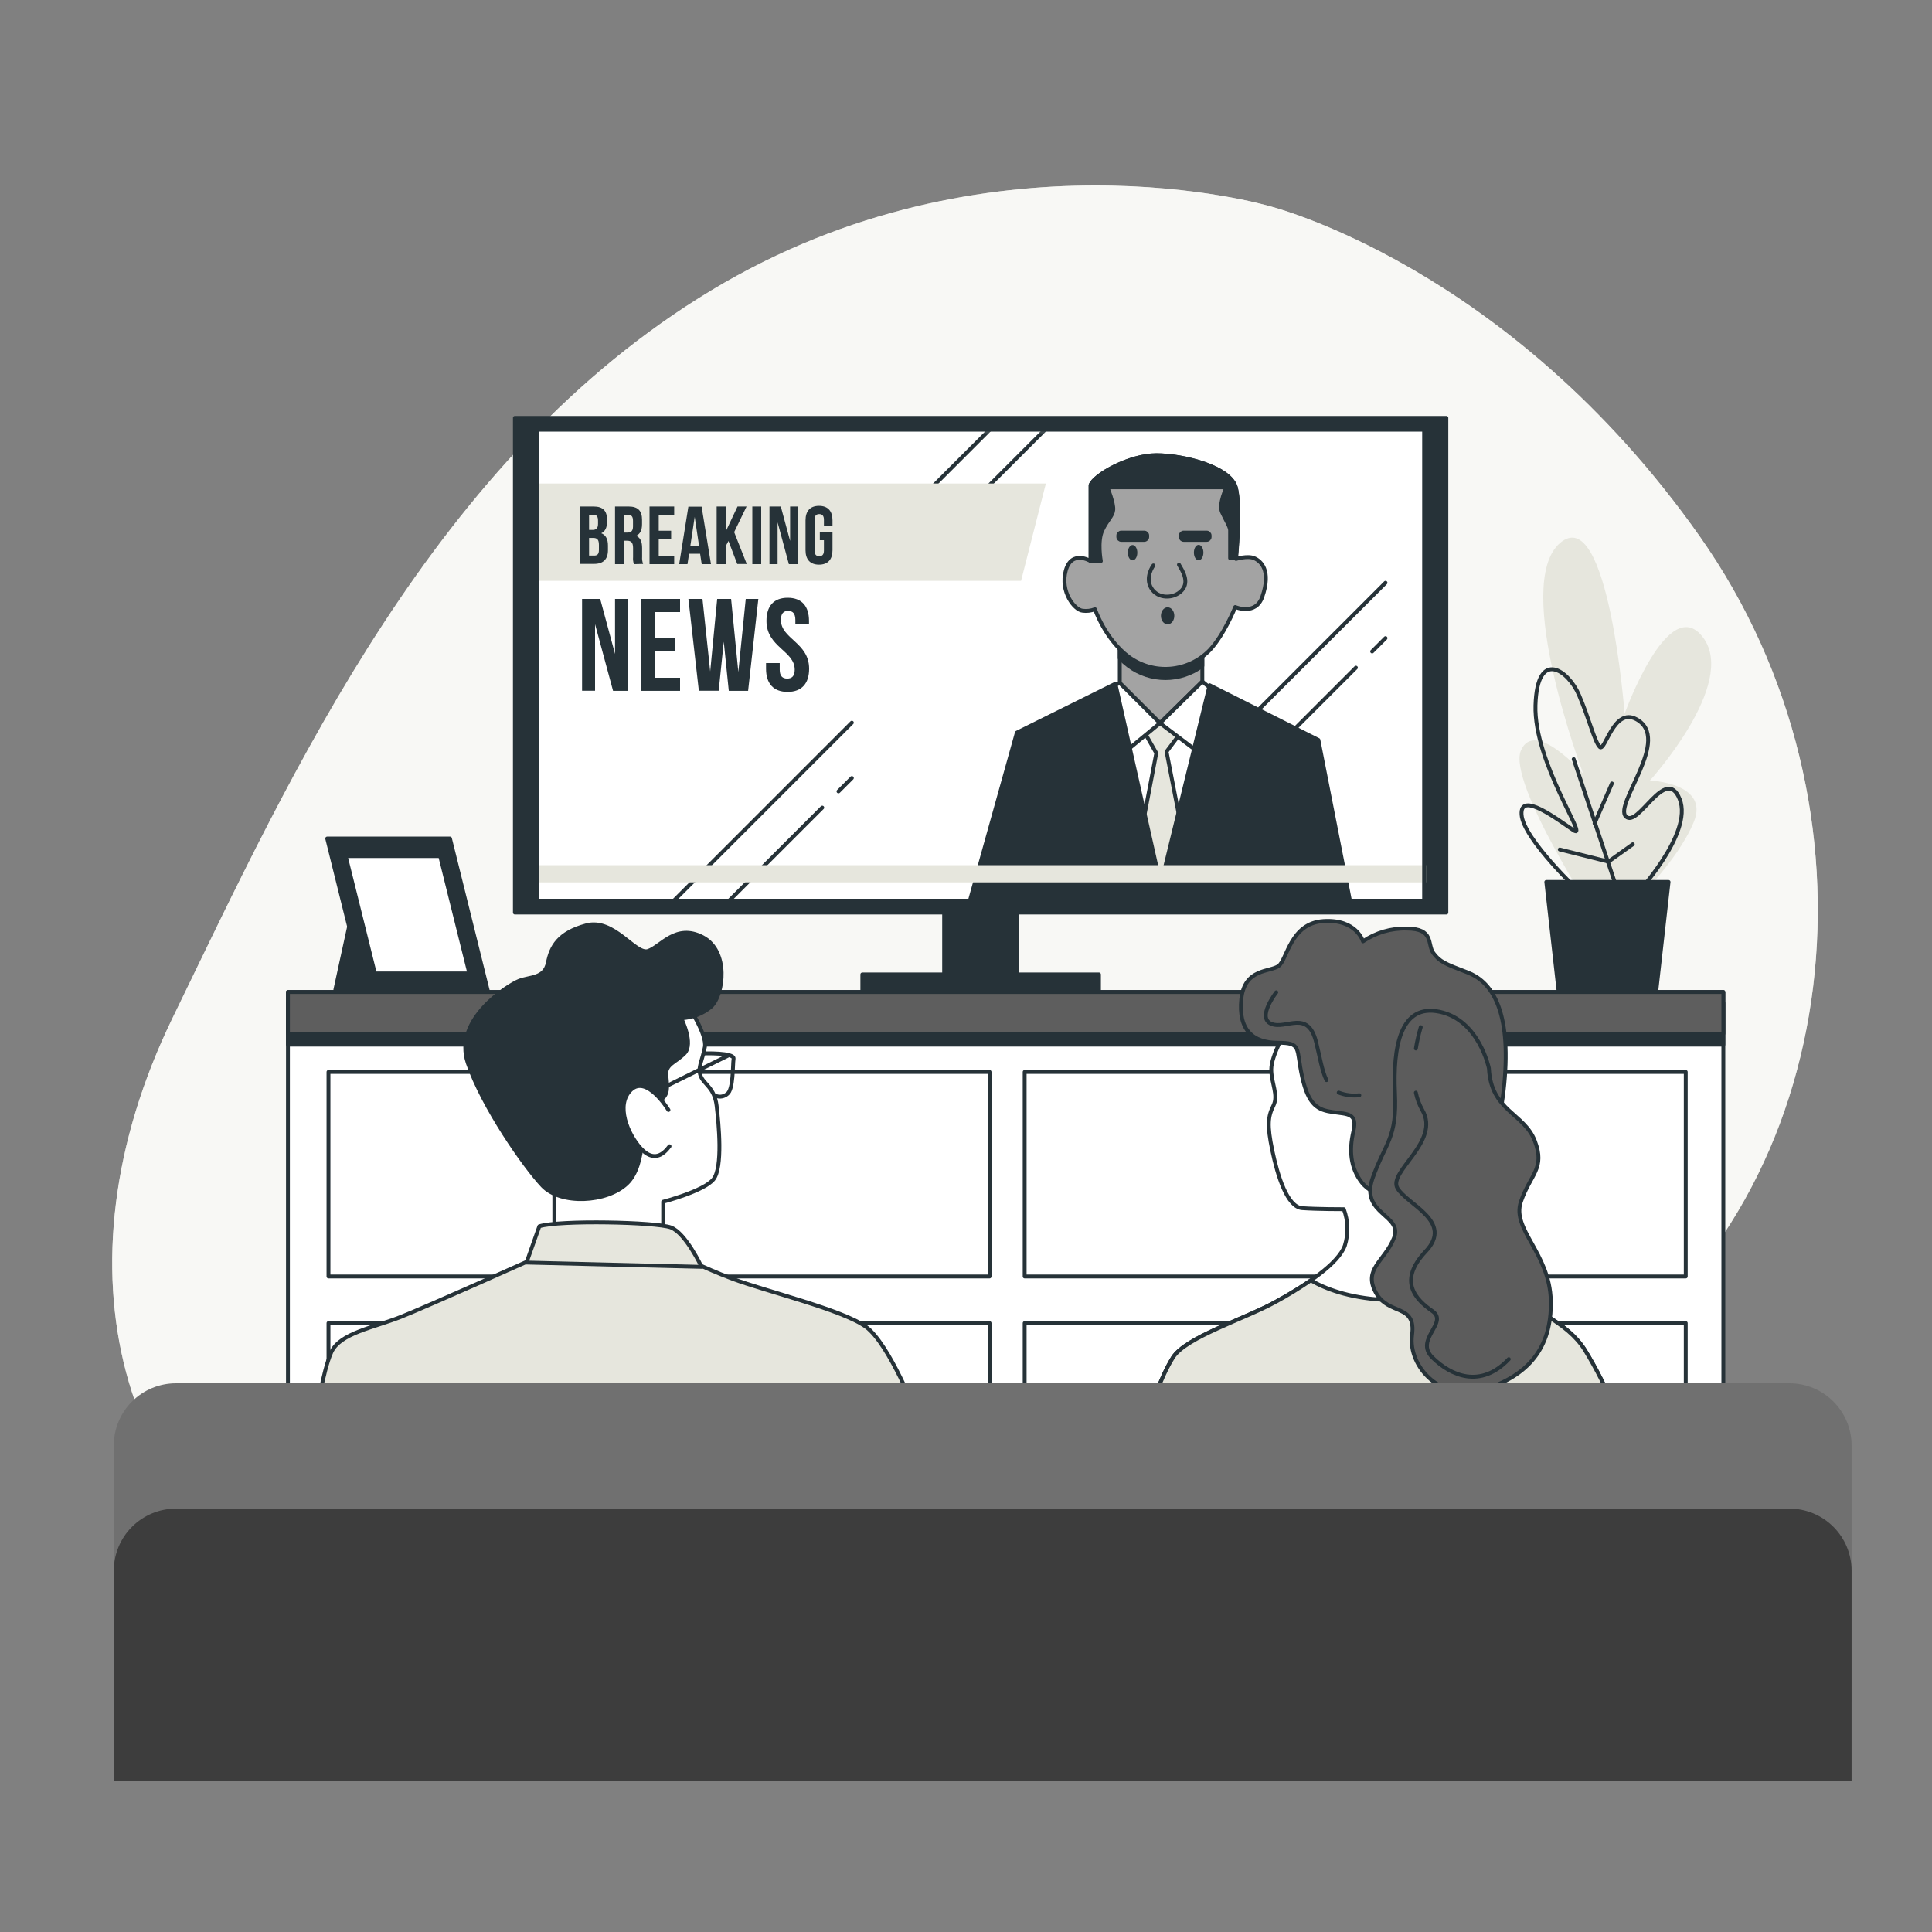 <svg width="500" height="500" viewBox="0 0 500 500" fill="none" xmlns="http://www.w3.org/2000/svg">
<rect x="0" y="0" width="500" height="500" fill="#808080" stroke="none"/>
<path d="M328.3 53.28C328.3 53.28 255.75 31.92 184.12 75.13C112.49 118.34 76 198.91 44.61 263.55C13.22 328.19 30.61 391.55 84.93 418.13C139.25 444.71 176.55 399.75 253 393.89C329.45 388.03 349.93 397.56 413.63 352.81C477.33 308.06 489.44 209.14 439.89 138.81C390.34 68.48 328.3 53.28 328.3 53.28Z" fill="#E6E6DD"/>
<path opacity="0.7" d="M328.3 53.28C328.3 53.28 255.75 31.92 184.12 75.13C112.49 118.34 76 198.91 44.61 263.55C13.22 328.19 30.61 391.55 84.93 418.13C139.25 444.71 176.55 399.75 253 393.89C329.45 388.03 349.93 397.56 413.63 352.81C477.33 308.06 489.44 209.14 439.89 138.81C390.34 68.48 328.3 53.28 328.3 53.28Z" fill="white"/>
<path d="M263.25 234.45H244.34V255.38H263.25V234.45Z" fill="#263238" stroke="#263238" stroke-linecap="round" stroke-linejoin="round"/>
<path d="M374.32 108.15H133.25V236.17H374.32V108.15Z" fill="#263238" stroke="#263238" stroke-linecap="round" stroke-linejoin="round"/>
<path d="M368.56 111.21H139.02V233.1H368.56V111.21Z" fill="white"/>
<mask id="mask0_1303_720" style="mask-type:luminance" maskUnits="userSpaceOnUse" x="139" y="111" width="230" height="123">
<path d="M368.56 111.21H139.02V233.1H368.56V111.21Z" fill="white"/>
</mask>
<g mask="url(#mask0_1303_720)">
<path d="M358.57 150.82L300.54 208.84" stroke="#263238" stroke-linecap="round" stroke-linejoin="round"/>
<path d="M350.91 172.79L300.54 223.17" stroke="#263238" stroke-linecap="round" stroke-linejoin="round"/>
<path d="M358.57 165.14L355.11 168.6" stroke="#263238" stroke-linecap="round" stroke-linejoin="round"/>
<path d="M220.46 187.03L162.43 245.06" stroke="#263238" stroke-linecap="round" stroke-linejoin="round"/>
<path d="M212.8 209.01L162.43 259.38" stroke="#263238" stroke-linecap="round" stroke-linejoin="round"/>
<path d="M220.46 201.35L217 204.81" stroke="#263238" stroke-linecap="round" stroke-linejoin="round"/>
<path d="M293.55 73.78L235.52 131.81" stroke="#263238" stroke-linecap="round" stroke-linejoin="round"/>
<path d="M285.89 95.76L235.52 146.13" stroke="#263238" stroke-linecap="round" stroke-linejoin="round"/>
<path d="M287.53 177.7L279.22 183.18V232.32H320.04V182.62L311.16 177.14L287.53 177.7Z" fill="white" stroke="#263238" stroke-linecap="round" stroke-linejoin="round"/>
<path d="M295.28 187.91L299.25 194.9L293.77 223.63L300.38 231L307.38 222.68L301.9 194.52L307 187.72L300.57 179.97L295.28 187.91Z" fill="#E6E6DD" stroke="#263238" stroke-linecap="round" stroke-linejoin="round"/>
<path d="M289.8 165.42V176.76L300.2 187.15L311.16 176.38V166.18L289.8 165.42Z" fill="#A3A3A3" stroke="#263238" stroke-linecap="round" stroke-linejoin="round"/>
<path d="M289.8 170.33C290.507 171.051 291.266 171.719 292.07 172.33C294.83 174.381 298.177 175.489 301.615 175.489C305.053 175.489 308.4 174.381 311.16 172.33V166.2L289.8 165.44V170.33Z" fill="#263238" stroke="#263238" stroke-linecap="round" stroke-linejoin="round"/>
<path d="M282.24 125.54V145.2C282.24 145.2 277.33 142.2 275.82 147.66C274.31 153.12 278.09 157.86 280.16 158.05C281.248 158.201 282.357 158.07 283.38 157.67C283.38 157.67 286.02 165.42 292.07 169.96C295.184 172.266 299.029 173.364 302.891 173.05C306.753 172.735 310.37 171.03 313.07 168.25C316.82 164.25 319.68 157.1 319.68 157.1C319.68 157.1 324.97 159.37 326.68 154.46C329.07 147.57 326.31 145.2 324.6 144.46C322.89 143.72 319.88 144.65 319.88 144.65C319.88 144.65 321.2 131.8 319.88 126.32C318.56 120.84 306.27 117.82 299.28 117.82C292.29 117.82 283.19 122.9 282.24 125.54Z" fill="#A3A3A3" stroke="#263238" stroke-linecap="round" stroke-linejoin="round"/>
<path d="M319.85 126.3C318.53 120.82 306.24 117.8 299.25 117.8C292.26 117.8 283.19 122.9 282.25 125.54V145.2H284.9C284.9 145.2 283.95 140.1 285.28 137.26C286.61 134.42 287.92 133.67 288.11 131.97C288.3 130.27 286.6 126.11 286.6 126.11H317.4C317.4 126.11 315.32 130.46 316.27 132.54C317.22 134.62 318.35 136.32 318.35 137.26V144.44H319.86C320 142.72 321.07 131.37 319.85 126.3Z" fill="#263238" stroke="#263238" stroke-linecap="round" stroke-linejoin="round"/>
<path d="M298.5 146.33C298.5 146.33 296.23 149.33 297.93 152.19C299.63 155.05 303.79 155.03 305.87 152.76C307.95 150.49 305.87 147.47 305.11 146.14" stroke="#263238" stroke-linecap="round" stroke-linejoin="round"/>
<path d="M303.41 159.37C303.41 160.31 302.86 161.07 302.18 161.07C301.5 161.07 300.95 160.31 300.95 159.37C300.95 158.43 301.5 157.67 302.18 157.67C302.86 157.67 303.41 158.43 303.41 159.37Z" fill="#263238" stroke="#263238" stroke-linecap="round" stroke-linejoin="round"/>
<path d="M293.11 145.01C293.789 145.01 294.34 144.124 294.34 143.03C294.34 141.936 293.789 141.05 293.11 141.05C292.431 141.05 291.88 141.936 291.88 143.03C291.88 144.124 292.431 145.01 293.11 145.01Z" fill="#263238"/>
<path d="M311.44 143C311.44 144.09 310.89 145 310.21 145C309.53 145 308.98 144.11 308.98 143C308.98 141.89 309.53 141 310.21 141C310.89 141 311.44 141.93 311.44 143Z" fill="#263238"/>
<path d="M296.14 137.83H290.18C289.76 137.83 289.42 138.17 289.42 138.59V138.96C289.42 139.38 289.76 139.72 290.18 139.72H296.14C296.56 139.72 296.9 139.38 296.9 138.96V138.59C296.9 138.17 296.56 137.83 296.14 137.83Z" fill="#263238" stroke="#263238" stroke-linecap="round" stroke-linejoin="round"/>
<path d="M312.29 137.83H306.33C305.91 137.83 305.57 138.17 305.57 138.59V138.96C305.57 139.38 305.91 139.72 306.33 139.72H312.29C312.71 139.72 313.05 139.38 313.05 138.96V138.59C313.05 138.17 312.71 137.83 312.29 137.83Z" fill="#263238" stroke="#263238" stroke-linecap="round" stroke-linejoin="round"/>
<path d="M300.2 187.15L290.56 195.09L287.53 177.7L289.8 176.76L300.2 187.15Z" fill="white" stroke="#263238" stroke-linecap="round" stroke-linejoin="round"/>
<path d="M300.2 187.15L311.72 195.85L314.18 178.84L311.16 176.38L300.2 187.15Z" fill="white" stroke="#263238" stroke-linecap="round" stroke-linejoin="round"/>
<path d="M288.67 176.95L300.38 229.11L313.05 177.33L341.2 191.5L349.33 232.89H251.06L263.16 189.61L288.67 176.95Z" fill="#263238" stroke="#263238" stroke-linecap="round" stroke-linejoin="round"/>
<path d="M264.25 150.32H136.34V125.14H270.67L264.25 150.32Z" fill="#E6E6DD"/>
<path d="M157.1 134.5V135C157.1 136.53 156.64 137.51 155.6 138C156.85 138.49 157.34 139.62 157.34 141.19V142.4C157.34 144.7 156.13 145.93 153.79 145.93H150.11V131.08H153.64C156.06 131.08 157.1 132.21 157.1 134.5ZM152.45 133.21V137.14H153.36C154.23 137.14 154.77 136.76 154.77 135.57V134.74C154.77 133.67 154.41 133.21 153.58 133.21H152.45ZM152.45 139.21V143.78H153.79C154.58 143.78 155 143.42 155 142.32V141.02C155 139.64 154.55 139.21 153.49 139.21H152.45Z" fill="#263238"/>
<path d="M164.06 146C163.861 145.412 163.786 144.789 163.84 144.17V141.83C163.84 140.45 163.38 139.94 162.31 139.94H161.51V146H159.17V131.08H162.7C165.12 131.08 166.16 132.21 166.16 134.5V135.67C166.16 137.2 165.67 138.2 164.63 138.67C165.8 139.16 166.18 140.29 166.18 141.84V144.13C166.135 144.745 166.224 145.363 166.44 145.94L164.06 146ZM161.51 133.25V137.82H162.42C163.29 137.82 163.82 137.43 163.82 136.24V134.78C163.82 133.71 163.46 133.25 162.63 133.25H161.51Z" fill="#263238"/>
<path d="M170.48 137.35H173.69V139.48H170.48V143.83H174.48V146H168.1V131.08H174.48V133.21H170.48V137.35Z" fill="#263238"/>
<path d="M184 146H181.6L181.19 143.3H178.33L177.92 146H175.77L178.15 131.12H181.58L184 146ZM178.66 141.28H180.92L179.79 133.76L178.66 141.28Z" fill="#263238"/>
<path d="M188.53 140L187.81 141.36V146H185.47V131.08H187.81V137.56L190.87 131.08H193.21L190 137.71L193.26 145.96H190.8L188.53 140Z" fill="#263238"/>
<path d="M194.7 131.08H197V146H194.7V131.08Z" fill="#263238"/>
<path d="M201.24 135.18V146H199.14V131.08H202.07L204.48 139.99V131.08H206.56V146H204.16L201.24 135.18Z" fill="#263238"/>
<path d="M212.17 137.67H215.45V142.39C215.45 144.77 214.26 146.13 211.96 146.13C209.66 146.13 208.47 144.77 208.47 142.39V134.65C208.47 132.27 209.66 130.91 211.96 130.91C214.26 130.91 215.45 132.27 215.45 134.65V136.1H213.23V134.5C213.23 133.44 212.77 133.04 212.02 133.04C211.27 133.04 210.81 133.44 210.81 134.5V142.5C210.81 143.56 211.28 143.94 212.02 143.94C212.76 143.94 213.23 143.56 213.23 142.5V139.8H212.17V137.67Z" fill="#263238"/>
<path d="M154 161.53V178.76H150.64V155H155.33L159.17 169.24V155H162.5V178.79H158.66L154 161.53Z" fill="#263238"/>
<path d="M169.56 165H174.69V168.4H169.56V175.4H176V178.79H165.8V155H176V158.4H169.54L169.56 165Z" fill="#263238"/>
<path d="M187.31 166.08L186 178.76H180.86L178.16 155H181.8L183.8 173.76L185.61 155H189.21L191.08 173.9L193 155H196.26L193.61 178.79H188.61L187.31 166.08Z" fill="#263238"/>
<path d="M203.86 154.7C207.5 154.7 209.37 156.87 209.37 160.7V161.45H205.84V160.45C205.84 158.75 205.16 158.1 203.97 158.1C202.78 158.1 202.1 158.75 202.1 160.45C202.1 165.35 209.4 166.26 209.4 173.06C209.4 176.87 207.5 179.06 203.83 179.06C200.16 179.06 198.25 176.88 198.25 173.06V171.6H201.79V173.3C201.79 175 202.54 175.61 203.73 175.61C204.92 175.61 205.67 175 205.67 173.3C205.67 168.41 198.36 167.49 198.36 160.69C198.36 156.87 200.23 154.7 203.86 154.7Z" fill="#263238"/>
<path d="M369.43 223.91H136.34V228.35H369.43V223.91Z" fill="#E6E6DD"/>
</g>
<path d="M368.56 111.21H139.02V233.1H368.56V111.21Z" stroke="#263238" stroke-linecap="round" stroke-linejoin="round"/>
<path d="M284.41 252.18H223.17V256.74H284.41V252.18Z" fill="#263238" stroke="#263238" stroke-linecap="round" stroke-linejoin="round"/>
<path d="M90.98 236.91L86.79 256.12H97.96L90.98 236.91Z" fill="#263238" stroke="#263238" stroke-linecap="round" stroke-linejoin="round"/>
<path d="M116.45 217.01H84.68L94.49 256.46H126.26L116.45 217.01Z" fill="#263238" stroke="#263238" stroke-linecap="round" stroke-linejoin="round"/>
<path d="M113.92 221.55H89.46L97.02 251.93H121.48L113.92 221.55Z" fill="white" stroke="#263238" stroke-linecap="round" stroke-linejoin="round"/>
<path d="M413.91 239C413.91 239 390.03 202.59 393.61 194.23C397.19 185.87 409.73 200.23 409.73 200.23C409.73 200.23 391.23 151.28 403.73 140.53C416.23 129.78 420.45 184.71 420.45 184.71C420.45 184.71 431.82 153 440.77 165C449.72 177 427 202 427 202C427 202 442.53 202.6 438.35 212.74C434.17 222.88 422.83 233.64 422.83 233.64L413.91 239Z" fill="#E6E6DD"/>
<path d="M409.07 231.09C409.07 231.09 394.23 217.15 393.78 210.85C393.33 204.55 403.22 212.2 407.27 214.9C411.32 217.6 396.93 197.36 397.38 182.52C397.83 167.68 405.92 173.52 408.62 179.83C411.32 186.14 412.67 191.97 414.02 193.32C415.37 194.67 417.61 182.97 423.46 186.12C432.8 191.12 417.61 208.12 420.76 211.3C423.91 214.48 431.1 197.81 434.7 206.81C438.3 215.81 423 232 423 232" stroke="#263238" stroke-linecap="round" stroke-linejoin="round"/>
<path d="M418.51 230.19L407.27 196.46" stroke="#263238" stroke-linecap="round" stroke-linejoin="round"/>
<path d="M412.67 213.1L417.16 202.76" stroke="#263238" stroke-linecap="round" stroke-linejoin="round"/>
<path d="M403.67 219.85L416.26 223L422.56 218.5" stroke="#263238" stroke-linecap="round" stroke-linejoin="round"/>
<path d="M431.82 228.25H400.18L403.34 256.31H428.66L431.82 228.25Z" fill="#263238" stroke="#263238" stroke-linecap="round" stroke-linejoin="round"/>
<path d="M446 256.73H74.52V407.61H446V256.73Z" fill="white" stroke="#263238" stroke-linecap="round" stroke-linejoin="round"/>
<path d="M256.1 277.42H85.01V330.35H256.1V277.42Z" fill="white" stroke="#263238" stroke-linecap="round" stroke-linejoin="round"/>
<path d="M436.27 277.42H265.18V330.35H436.27V277.42Z" fill="white" stroke="#263238" stroke-linecap="round" stroke-linejoin="round"/>
<path d="M256.1 342.42H85.01V395.35H256.1V342.42Z" fill="white" stroke="#263238" stroke-linecap="round" stroke-linejoin="round"/>
<path d="M436.27 342.42H265.18V395.35H436.27V342.42Z" fill="white" stroke="#263238" stroke-linecap="round" stroke-linejoin="round"/>
<path d="M446 259.58H74.52V270.35H446V259.58Z" fill="#263238" stroke="#263238" stroke-linecap="round" stroke-linejoin="round"/>
<path d="M446 256.73H74.52V267.5H446V256.73Z" fill="#5E5E5E" stroke="#263238" stroke-linecap="round" stroke-linejoin="round"/>
<path d="M332.85 266.54C332.85 266.54 329 273.17 329 276.76C329 280.35 330.93 283.39 329.55 286.15C328.17 288.91 327.89 291.15 329.27 297.75C330.65 304.35 333.14 312.39 337.01 312.67C340.88 312.95 347.78 312.94 347.78 312.94C348.903 315.955 348.998 319.256 348.05 322.33C346.4 327.03 338.11 332.55 330.05 336.97C321.99 341.39 306.85 346.09 303.54 351.33C300.23 356.57 297.46 365.42 297.46 365.42H418.19C415.975 359.872 413.299 354.52 410.19 349.42C405.5 341.96 396.66 339.2 385.89 331.47C375.12 323.74 372.63 311.58 372.63 303.57C372.63 295.56 371.53 275.95 360.48 266.57C349.43 257.19 336.17 262.12 332.85 266.54Z" fill="white" stroke="#263238" stroke-linecap="round" stroke-linejoin="round"/>
<path d="M410.18 349.4C405.49 341.94 396.65 339.18 385.88 331.45C384.228 330.256 382.701 328.899 381.32 327.4C376.58 331.84 368.66 337.07 357.99 336.4C348.99 335.85 342.99 333.54 339.24 331.35C336.288 333.373 333.234 335.242 330.09 336.95C322.09 341.37 306.89 346.07 303.58 351.31C300.27 356.55 297.5 365.4 297.5 365.4H418.19C415.972 359.852 413.293 354.5 410.18 349.4Z" fill="#E6E6DD" stroke="#263238" stroke-linecap="round" stroke-linejoin="round"/>
<path d="M352.74 243.62C352.74 243.62 351.08 237.82 342.52 238.37C333.96 238.92 333.13 248.32 330.92 249.97C328.71 251.62 322.08 250.53 321.25 258.53C320.42 266.53 324.25 269.86 330.64 269.86C337.03 269.86 335.34 271.24 337 278.7C338.66 286.16 341.14 287.26 345 287.81C348.86 288.36 351.36 288.09 350.25 292.81C349.14 297.53 349.42 302.2 352.46 306.07C355.5 309.94 364.61 312.97 373.46 308.83C382.31 304.69 388.1 296.95 389.46 278.73C390.82 260.51 385.59 253.87 379.79 251.66C373.99 249.45 372.61 248.9 370.96 246.66C369.31 244.42 371.23 240.31 364.05 240.31C360.026 240.196 356.068 241.355 352.74 243.62Z" fill="#5C5C5C" stroke="#263238" stroke-linecap="round" stroke-linejoin="round"/>
<path d="M346.45 282.76C348.147 283.421 349.98 283.658 351.79 283.45" stroke="#263238" stroke-linecap="round" stroke-linejoin="round"/>
<path d="M330.3 256.8C330.3 256.8 325.16 263.39 329.01 264.97C332.86 266.55 338.46 261.1 340.61 269.69C341.61 273.69 342.11 277.11 343.29 279.53" stroke="#263238" stroke-linecap="round" stroke-linejoin="round"/>
<path d="M385.33 276.49C385.33 276.49 382.84 264.06 372.62 261.85C362.4 259.64 360.47 270.96 361.02 282.85C361.57 294.74 358.54 295.55 355.22 304.94C351.9 314.33 363.22 314.33 360.75 320.41C358.28 326.49 352.75 328.41 356.05 334.5C359.35 340.59 366.55 337.26 365.44 345.5C364.33 353.74 373.18 363.18 384.22 359.59C395.26 356 401.62 349.09 401.35 336.67C401.08 324.25 391.13 318.16 393.61 310.98C396.09 303.8 399.97 302.42 397.2 295.24C394.43 288.06 385.88 287.53 385.33 276.49Z" fill="#5C5C5C" stroke="#263238" stroke-linecap="round" stroke-linejoin="round"/>
<path d="M366.42 282.77C366.748 284.365 367.322 285.9 368.12 287.32C372.85 295.48 359.12 303.22 361.67 307.52C364.22 311.82 376.29 316.11 368.98 323.85C361.67 331.59 366.4 336.31 370.7 339.32C375 342.33 365.97 346.63 370.7 351.32C375.43 356.01 383.16 359.48 390.47 351.75" stroke="#263238" stroke-linecap="round" stroke-linejoin="round"/>
<path d="M367.69 265.83C367.146 267.64 366.725 269.484 366.43 271.35" stroke="#263238" stroke-linecap="round" stroke-linejoin="round"/>
<path d="M139.58 325.1C139.58 325.1 110.58 338.1 103.67 340.84C96.76 343.58 87.93 345 85.72 350C83.51 355 81.86 366.3 81.86 366.3H237.35C237.35 366.3 230.17 347.79 224.09 343.37C218.01 338.95 198.41 334.26 189.57 330.95C180.73 327.64 179.07 325.95 174.38 325.42C169.69 324.89 139.58 325.1 139.58 325.1Z" fill="#E6E6DD" stroke="#263238" stroke-linecap="round" stroke-linejoin="round"/>
<path d="M178 260.19C178 260.19 183 267.65 182.42 270.96C181.84 274.27 180.48 276.21 181.31 278.42C182.14 280.63 184.9 281.42 185.46 286.15C186.02 290.88 187.11 302.15 184.63 305.21C182.15 308.27 171.63 311.01 171.63 311.01V321.78L143.46 320.68V302.45C143.46 302.45 139.59 297.45 139.59 284.77C139.59 272.09 156.71 260.47 163.07 257.43C169.43 254.39 178 260.19 178 260.19Z" fill="white" stroke="#263238" stroke-linecap="round" stroke-linejoin="round"/>
<path d="M176.31 263.51C176.31 263.51 179.63 270.13 177.14 272.62C174.65 275.11 172.14 275.38 172.45 278.42C172.76 281.46 173 283.42 170.79 284.77C168.58 286.12 166.65 285.6 166.37 287.26C166.09 288.92 167.47 301.34 162.23 306.31C156.99 311.28 145.1 311.84 140.41 306.87C135.72 301.9 124.94 286.43 121.07 275.11C117.2 263.79 131.57 254.94 134.33 253.84C137.09 252.74 140.96 253.29 141.79 249.14C142.62 244.99 144.55 241.41 151.73 239.48C158.91 237.55 164.44 247.21 167.73 246.11C171.02 245.01 174.91 238.93 181.82 242.52C188.73 246.11 187.34 257.43 184.03 260.52C181.866 262.356 179.147 263.41 176.31 263.51Z" fill="#263238" stroke="#263238" stroke-linecap="round" stroke-linejoin="round"/>
<path d="M188.46 273.17L164.99 284.77" stroke="#263238" stroke-linecap="round" stroke-linejoin="round"/>
<path d="M182.11 272.62C182.11 272.62 190.11 272.34 189.85 274C189.59 275.66 189.85 282 188.19 283.12C187.816 283.44 187.365 283.659 186.882 283.755C186.399 283.851 185.899 283.822 185.43 283.67" stroke="#263238" stroke-linecap="round" stroke-linejoin="round"/>
<path d="M139.58 317.36L136.26 326.75L181.56 327.86C181.56 327.86 177.42 319.02 173.56 317.64C169.7 316.26 144.83 315.71 139.58 317.36Z" fill="#E6E6DD" stroke="#263238" stroke-linecap="round" stroke-linejoin="round"/>
<path d="M173 287.26C173 287.26 167.47 278.14 163.33 282.01C159.19 285.88 162.5 293.61 165.82 297.2C169.14 300.79 171.62 298.86 173.27 296.65" fill="white"/>
<path d="M173 287.26C173 287.26 167.47 278.14 163.33 282.01C159.19 285.88 162.5 293.61 165.82 297.2C169.14 300.79 171.62 298.86 173.27 296.65" stroke="#263238" stroke-linecap="round" stroke-linejoin="round"/>
<path d="M45.53 358H463.11C467.375 358 471.465 359.694 474.48 362.71C477.496 365.725 479.19 369.815 479.19 374.08V440.55H29.45V374.1C29.447 371.987 29.861 369.894 30.668 367.94C31.475 365.987 32.659 364.212 34.153 362.717C35.646 361.222 37.42 360.035 39.372 359.226C41.324 358.417 43.417 358 45.53 358Z" fill="#707070"/>
<path d="M45.53 390.43H463.11C467.375 390.43 471.465 392.124 474.48 395.14C477.496 398.155 479.19 402.245 479.19 406.51V460.83H29.45V406.52C29.449 404.407 29.864 402.315 30.671 400.363C31.479 398.411 32.663 396.637 34.156 395.143C35.649 393.649 37.422 392.464 39.374 391.655C41.326 390.846 43.417 390.43 45.53 390.43Z" fill="#3D3D3D"/>
</svg>

